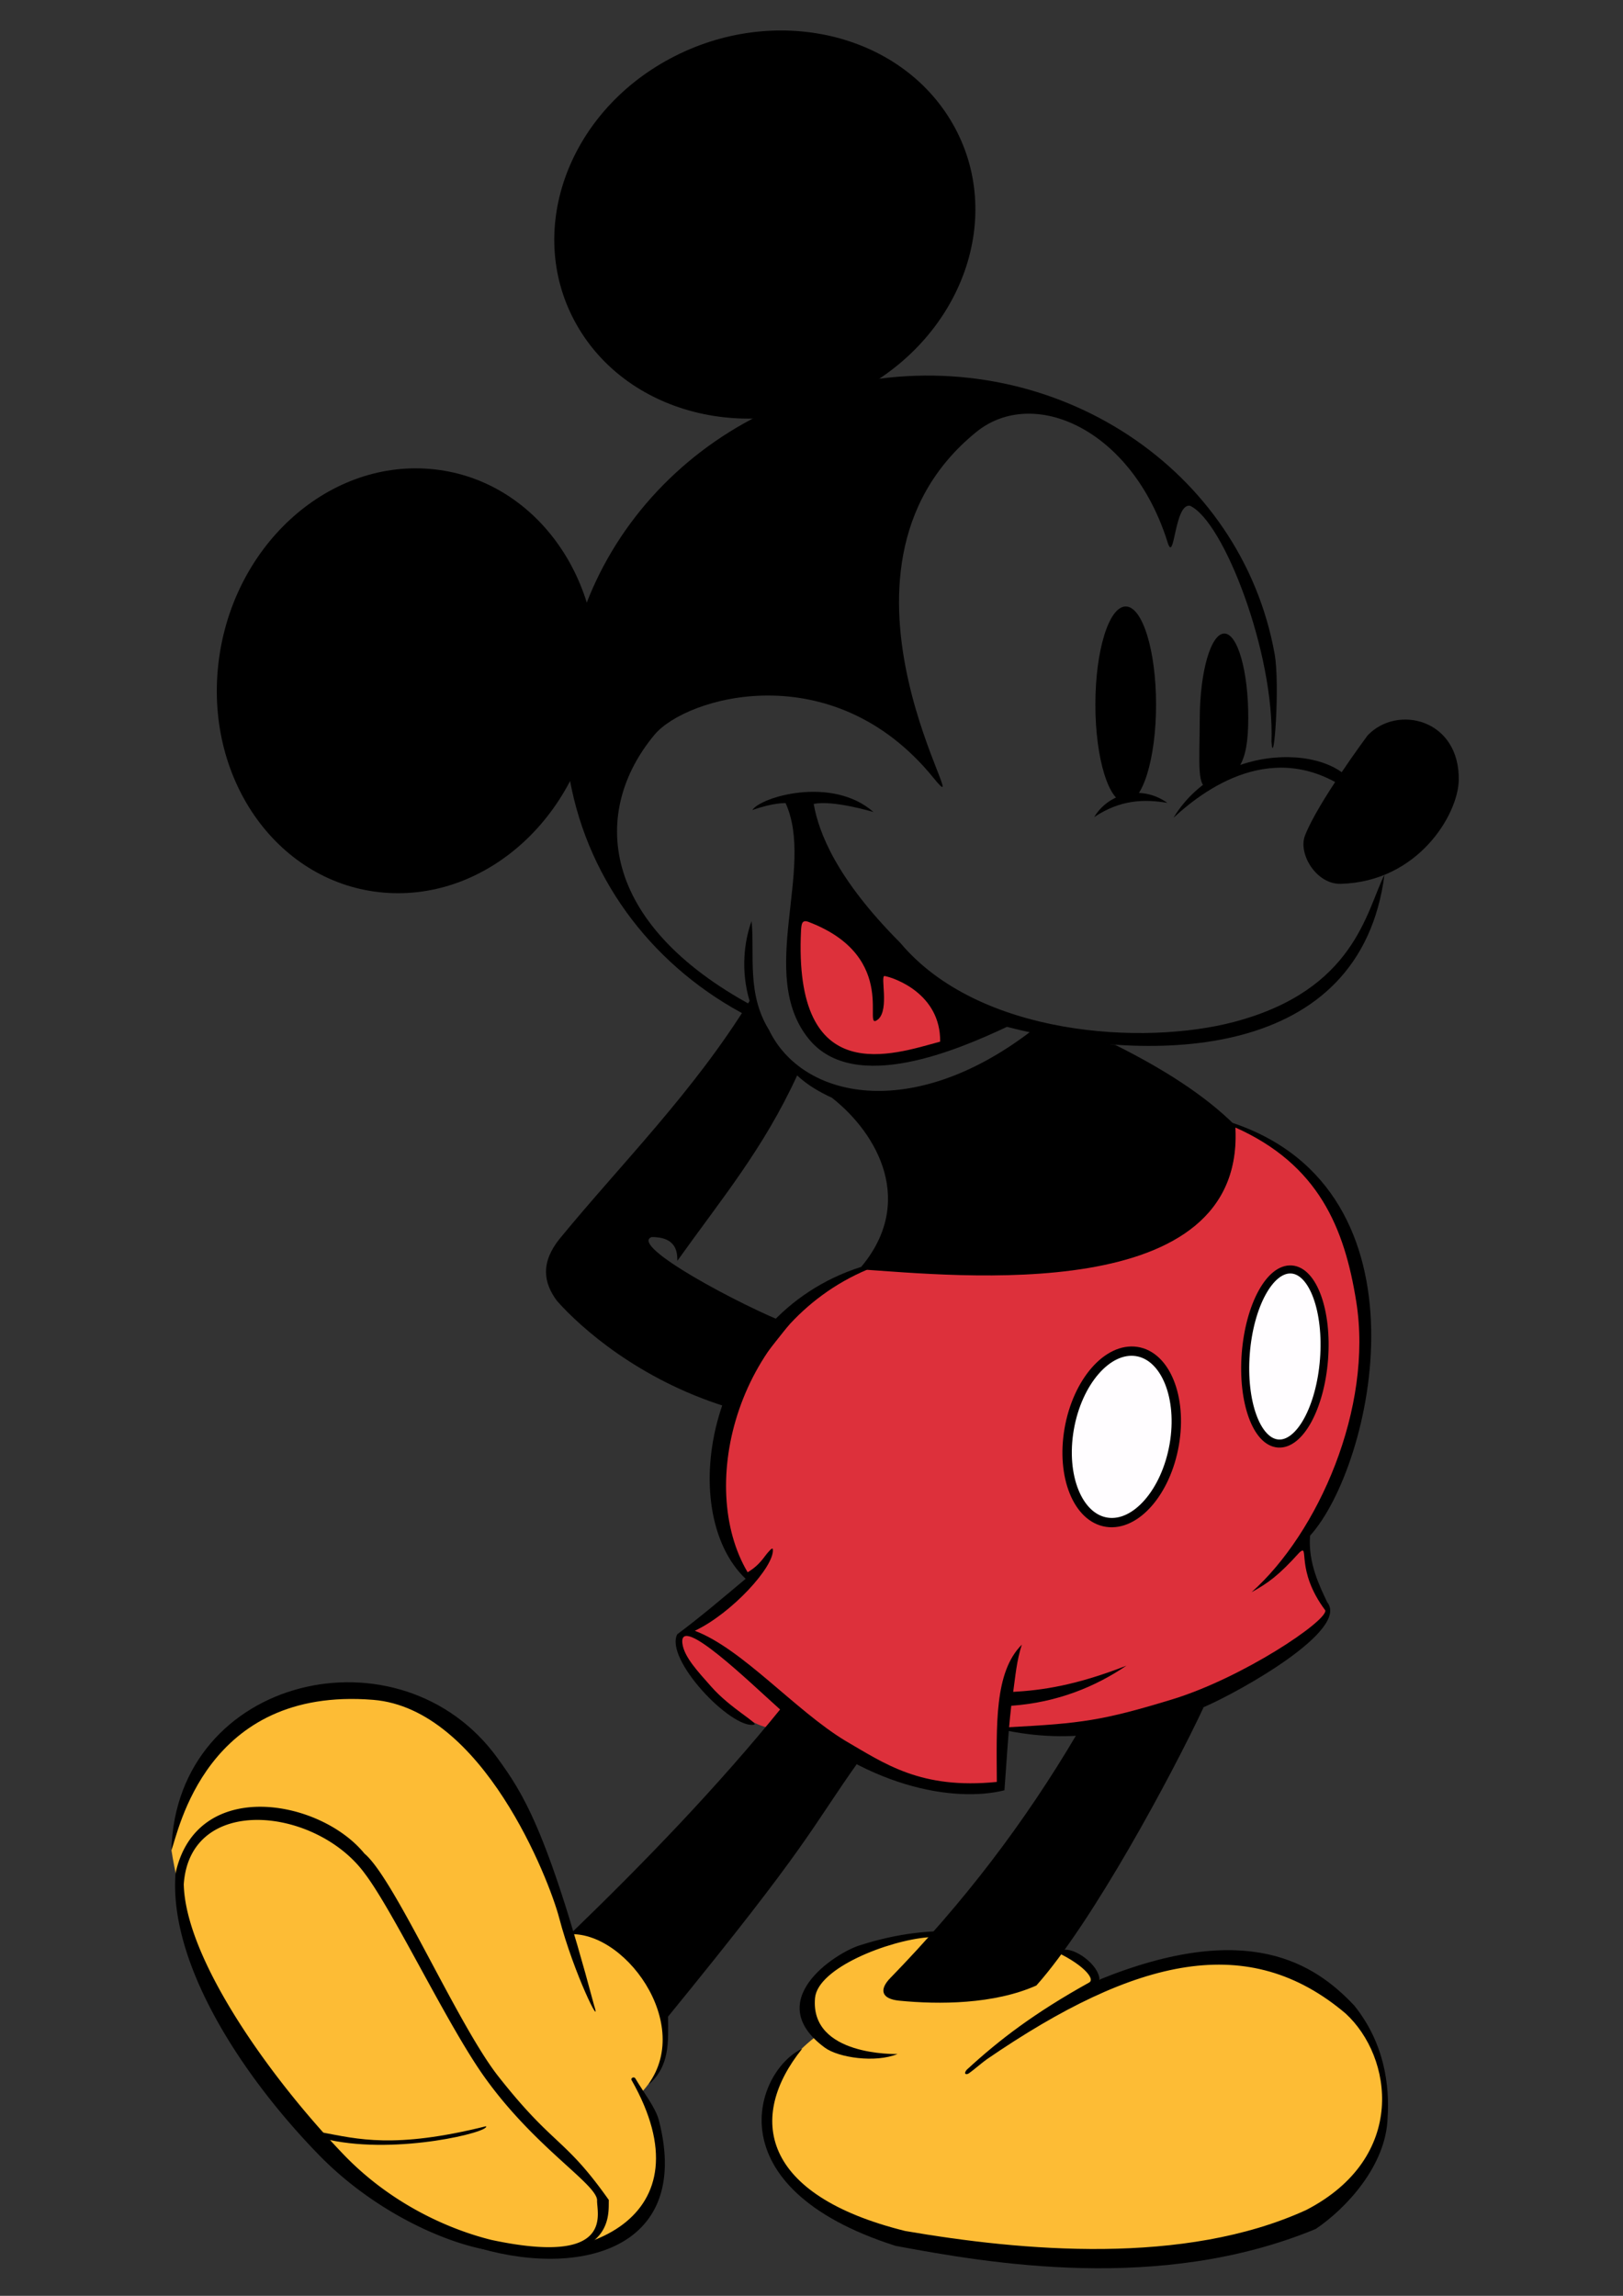 <?xml version="1.0" encoding="UTF-8" standalone="no"?>
<!-- Created with Inkscape (http://www.inkscape.org/) -->

<svg
   xmlns:dc="http://purl.org/dc/elements/1.1/"
   xmlns:cc="http://creativecommons.org/ns#"
   xmlns:rdf="http://www.w3.org/1999/02/22-rdf-syntax-ns#"
   xmlns:svg="http://www.w3.org/2000/svg"
   xmlns="http://www.w3.org/2000/svg"
   xmlns:sodipodi="http://sodipodi.sourceforge.net/DTD/sodipodi-0.dtd"
   xmlns:inkscape="http://www.inkscape.org/namespaces/inkscape"
   width="210mm"
   height="297mm"
   viewBox="0 0 210 297"
   version="1.1"
   id="svg8"
   inkscape:version="0.92.4 (5da689c313, 2019-01-14)"
   sodipodi:docname="Mickey-Mouse.svg">
  <rect x="0" y="0" width="210" height="297" fill="#333333" stroke="none"/>
  <defs
     id="defs2" />
  <sodipodi:namedview
     id="base"
     pagecolor="#ffffff"
     bordercolor="#666666"
     borderopacity="1.0"
     inkscape:pageopacity="0.0"
     inkscape:pageshadow="2"
     inkscape:zoom="0.7"
     inkscape:cx="540.70152"
     inkscape:cy="523.25428"
     inkscape:document-units="mm"
     inkscape:current-layer="layer1"
     showgrid="false"
     inkscape:window-width="1920"
     inkscape:window-height="1017"
     inkscape:window-x="-8"
     inkscape:window-y="-8"
     inkscape:window-maximized="1" />
  <g
     inkscape:label="Camada 1"
     inkscape:groupmode="layer"
     id="layer1">
    <g
       id="g4657"
       transform="matrix(1.312,0,0,1.312,13.415,-35.038)">
      <path
         sodipodi:nodetypes="ccccccccccc"
         inkscape:connector-curvature="0"
         id="path858"
         d="m 67.385,194.719 -1.995,2.306 c -2.906,-0.627 -9.607,-6.609 -8.295,-8.997 2.888,-2.438 7.502,-4.706 6.633,-6.024 -7.297,-7.066 -0.457,-28.179 11.65,-30.22 13.753,0.794 37.049,2.326 36.207,-13.918 17.399,6.187 14.251,28.776 7.073,40.327 0.213,2.446 0.517,4.891 1.955,7.337 -2.189,4.703 -19.076,12.499 -31.361,11.649 -0.828,0.337 -0.65,3.426 -0.949,5.491 -9.563,1.488 -14.942,-3.909 -20.919,-7.951 z"
         style="opacity:1;vector-effect:none;fill:#dd303b;fill-opacity:1;stroke:none;stroke-width:0.1;stroke-linecap:butt;stroke-linejoin:round;stroke-miterlimit:4;stroke-dasharray:none;stroke-dashoffset:0;stroke-opacity:1" />
      <path
         style="opacity:1;vector-effect:none;fill:#000000;fill-opacity:1;stroke:none;stroke-width:0.4;stroke-linecap:round;stroke-linejoin:round;stroke-miterlimit:4;stroke-dasharray:none;stroke-dashoffset:0;stroke-opacity:1"
         d="m 67.252,105.897 c 0,0 -1.149,-0.073 -3.282,0.682 0.816,-1.292 7.866,-3.397 11.945,0.192 0,0 -3.989,-1.202 -5.892,-0.794 0.498,2.819 2.232,7.367 8.527,13.683 7.734,9.221 24.018,10.172 32.956,7.802 11.89,-3.153 13,-10.908 14.807,-14.507 -2.384,18.37 -22.766,18.74 -37.23,15 -4.611,2.155 -15.033,6.751 -19.548,1.19 -5.157,-6.353 0.653,-16.779 -2.283,-23.248 z"
         id="path844"
         inkscape:connector-curvature="0"
         sodipodi:nodetypes="cccccsccsc" />
      <path
         sodipodi:nodetypes="cccccccccccccccc"
         inkscape:connector-curvature="0"
         id="path850"
         d="m 63.897,117.527 c 0.32,3.295 -0.502,7.156 1.718,10.734 3.279,6.81 14.096,9.071 25.78,0.17 l 8.39,1.315 c 4.654,2.327 8.758,4.899 11.812,7.938 1.166,17.936 -27.463,14.81 -37.089,14.174 5.676,-6.511 1.84,-13.359 -2.693,-16.914 -1.166,-0.533 -2.414,-1.245 -3.425,-2.197 -3.337,7.261 -7.43,12.129 -11.812,18.275 -0.016,-0.74 8.4e-4,-2.349 -2.539,-2.339 -2.279,0.842 8.831,6.768 13.581,8.603 l -6.401,8.072 c -8.42,-2.669 -14.065,-7.627 -16.5,-10.365 -1.382,-1.827 -1.626,-3.829 0.261,-6.158 6.146,-7.481 13.155,-14.411 18.722,-23.435 -0.895,-2.957 -0.533,-5.914 0.196,-7.872 z"
         style="opacity:1;vector-effect:none;fill:#000000;fill-opacity:1;stroke:none;stroke-width:0.2;stroke-linecap:butt;stroke-linejoin:round;stroke-miterlimit:4;stroke-dasharray:none;stroke-dashoffset:0;stroke-opacity:1" />
      <path
         sodipodi:nodetypes="ccccccc"
         inkscape:connector-curvature="0"
         id="path884"
         d="m 98.206,221.898 c 9.329,-1.523 18.933,-6.311 27.077,6.213 6.03,18.013 -14.369,20.17 -22.384,21.315 -24.617,1.358 -32.379,-4.023 -36.75,-9.555 -1.657,-4.2 -1.021,-8.339 4.076,-12.361 -3.796,-8.092 9.318,-10.021 11.077,-10.05 6.169,-0.124 10.834,-0.953 16.904,4.438 z"
         style="opacity:1;vector-effect:none;fill:#fdbc35;fill-opacity:1;stroke:none;stroke-width:0.1;stroke-linecap:butt;stroke-linejoin:round;stroke-miterlimit:4;stroke-dasharray:none;stroke-dashoffset:0;stroke-opacity:1" />
      <path
         sodipodi:nodetypes="cccccc"
         inkscape:connector-curvature="0"
         id="path864"
         d="m 66.949,194.97 c -6.45,7.96 -13.615,15.371 -20.945,22.45 2.254,-0.244 11.821,5.708 7.763,14.804 2.086,-1.824 1.908,-4.188 1.892,-6.676 14.136,-17.316 13.956,-18.353 18.802,-25.169 z"
         style="opacity:1;vector-effect:none;fill:#000000;fill-opacity:1;stroke:none;stroke-width:0.1;stroke-linecap:butt;stroke-linejoin:round;stroke-miterlimit:4;stroke-dasharray:none;stroke-dashoffset:0;stroke-opacity:1" />
      <path
         sodipodi:nodetypes="cccccc"
         inkscape:connector-curvature="0"
         id="path880"
         d="m 6.682,209.135 c 2.6,16.554 15.461,35.619 33.81,39.623 6.729,1.368 18.893,-3.356 12.495,-15.685 5.721,-5.883 -1.212,-15.873 -6.982,-15.652 -4.828,-16.726 -11.643,-21.811 -18.943,-24.054 -10.91,-0.541 -18.194,4.023 -20.379,15.769 z"
         style="opacity:1;vector-effect:none;fill:#fdbc35;fill-opacity:1;stroke:none;stroke-width:0.1;stroke-linecap:butt;stroke-linejoin:round;stroke-miterlimit:4;stroke-dasharray:none;stroke-dashoffset:0;stroke-opacity:1" />
      <path
         inkscape:connector-curvature="0"
         d="m 15.291,206.154 c 3.806,0.047 8.134,2.05 10.502,5.346 a 0.05,0.05 0 0 0 0.002,0 c 1.429,1.904 3.46,5.63 5.586,9.516 2.126,3.885 4.348,7.931 6.17,10.486 2.495,3.498 5.272,6.138 7.426,8.105 1.077,0.984 1.999,1.799 2.65,2.469 0.652,0.67 1.028,1.198 1.033,1.574 -0.017,0.318 0.092,0.872 0.072,1.498 -0.02,0.628 -0.166,1.317 -0.688,1.891 -0.521,0.574 -1.422,1.035 -2.967,1.189 -1.545,0.154 -3.732,-9.9e-4 -6.811,-0.656 h -0.002 c -3.905,-0.959 -9.77,-3.38 -14.637,-8.461 -3.652,-3.813 -7.544,-8.632 -10.543,-13.416 -2.997,-4.781 -5.102,-9.529 -5.186,-13.195 4e-5,-7.2e-4 -5e-5,-0.001 0,-0.002 0.155,-2.251 1.053,-3.846 2.385,-4.875 1.332,-1.029 3.103,-1.492 5.006,-1.469 z m 0.248,-1.297 c -1.926,-0.016 -3.783,0.433 -5.287,1.484 -1.504,1.052 -2.653,2.706 -3.166,5.086 a 0.05,0.05 0 0 0 -0.002,0.006 c -0.655,8.816 6.413,19.815 14.135,27.746 5.079,5.217 11.494,8.255 15.826,9.219 a 0.05,0.05 0 0 0 0,0.002 c 6.815,1.314 9.993,0.444 11.479,-0.926 0.743,-0.685 1.057,-1.493 1.189,-2.203 0.133,-0.71 0.086,-1.326 0.104,-1.619 a 0.05,0.05 0 0 0 -0.008,-0.033 c -2.191,-3.105 -3.543,-4.407 -5.029,-5.803 -1.487,-1.395 -3.11,-2.884 -5.859,-6.375 -2.002,-2.542 -4.562,-7.414 -6.988,-11.957 -1.213,-2.271 -2.394,-4.461 -3.457,-6.238 -1.063,-1.778 -2.004,-3.141 -2.756,-3.77 -2.197,-2.697 -6.33,-4.586 -10.18,-4.619 z"
         style="color:#000000;font-style:normal;font-variant:normal;font-weight:normal;font-stretch:normal;font-size:medium;line-height:normal;font-family:sans-serif;font-variant-ligatures:normal;font-variant-position:normal;font-variant-caps:normal;font-variant-numeric:normal;font-variant-alternates:normal;font-feature-settings:normal;text-indent:0;text-align:start;text-decoration:none;text-decoration-line:none;text-decoration-style:solid;text-decoration-color:#000000;letter-spacing:normal;word-spacing:normal;text-transform:none;writing-mode:lr-tb;direction:ltr;text-orientation:mixed;dominant-baseline:auto;baseline-shift:baseline;text-anchor:start;white-space:normal;shape-padding:0;clip-rule:nonzero;display:inline;overflow:visible;visibility:visible;opacity:1;isolation:auto;mix-blend-mode:normal;color-interpolation:sRGB;color-interpolation-filters:linearRGB;solid-color:#000000;solid-opacity:1;vector-effect:none;fill:#000000;fill-opacity:1;fill-rule:nonzero;stroke:none;stroke-width:0.1;stroke-linecap:butt;stroke-linejoin:round;stroke-miterlimit:4;stroke-dasharray:none;stroke-dashoffset:0;stroke-opacity:1;color-rendering:auto;image-rendering:auto;shape-rendering:auto;text-rendering:auto;enable-background:accumulate"
         id="path893" />
      <ellipse
         transform="matrix(0.882,-0.472,0.496,0.868,0,0)"
         ry="18.849"
         rx="21.017"
         cy="73.883"
         cx="32.378"
         id="path826"
         style="opacity:1;vector-effect:none;fill:#000000;fill-opacity:1;fill-rule:evenodd;stroke:none;stroke-width:0.414;stroke-linecap:butt;stroke-linejoin:miter;stroke-miterlimit:4;stroke-dasharray:none;stroke-dashoffset:0;stroke-opacity:1" />
      <ellipse
         style="opacity:1;vector-effect:none;fill:#000000;fill-opacity:1;fill-rule:evenodd;stroke:none;stroke-width:0.412;stroke-linecap:butt;stroke-linejoin:miter;stroke-miterlimit:4;stroke-dasharray:none;stroke-dashoffset:0;stroke-opacity:1"
         id="ellipse828"
         cx="-91.07"
         cy="39.859"
         rx="21.015"
         ry="18.663"
         transform="matrix(0.108,-0.994,0.997,0.083,0,0)" />
      <path
         sodipodi:nodetypes="sccssssccccs"
         inkscape:connector-curvature="0"
         id="path830"
         d="m 97.363,109.96 c 0,3.134 -2.177,11.472 -1.845,8.492 1.845,-8.492 -0.75,-22.235 -3.767,-24.315 -1.483,-0.525 -2.525,5.47 -2.812,3.168 C 87.492,85.707 78.671,79.757 72.295,83.301 52.948,94.051 65.915,123.043 62.082,116.106 54.477,102.34 39.517,104 35.794,107.128 c -7.476,6.282 -8.783,17.291 4.863,28.106 -0.269,0.213 -0.506,0.498 -0.709,0.866 -8.026,-6.151 -13.161,-15.576 -13.161,-26.141 -2e-6,-18.533 15.799,-33.556 35.288,-33.556 19.489,0 35.288,15.024 35.288,33.556 z"
         style="opacity:1;vector-effect:none;fill:#000000;fill-opacity:1;fill-rule:evenodd;stroke:none;stroke-width:0.295;stroke-linecap:butt;stroke-linejoin:miter;stroke-miterlimit:4;stroke-dasharray:none;stroke-dashoffset:0;stroke-opacity:1"
         transform="matrix(0.985,-0.175,0.178,0.984,0,0)" />
      <ellipse
         ry="9.674"
         rx="2.992"
         cy="96.18"
         cx="100.794"
         id="path835"
         style="opacity:1;vector-effect:none;fill:#000000;fill-opacity:1;fill-rule:evenodd;stroke:none;stroke-width:0.396;stroke-linecap:butt;stroke-linejoin:miter;stroke-miterlimit:4;stroke-dasharray:none;stroke-dashoffset:0;stroke-opacity:1" />
      <path
         sodipodi:nodetypes="scscs"
         inkscape:connector-curvature="0"
         id="ellipse837"
         d="m 113.173,98.099 c 0,4.623 -0.987,5.635 -3.774,6.898 -1.321,-1e-5 -1.009,-2.274 -1.009,-6.898 0,-4.623 1.071,-8.371 2.392,-8.371 1.321,4e-6 2.392,3.748 2.392,8.371 z"
         style="opacity:1;vector-effect:none;fill:#000000;fill-opacity:1;fill-rule:evenodd;stroke:none;stroke-width:0.329;stroke-linecap:butt;stroke-linejoin:miter;stroke-miterlimit:4;stroke-dasharray:none;stroke-dashoffset:0;stroke-opacity:1"
         transform="matrix(1,-0.005,-0.003,1,0,0)" />
      <path
         sodipodi:nodetypes="ccc"
         inkscape:connector-curvature="0"
         id="path840"
         d="m 97.687,107.272 c 1.337,-2.26 4.537,-3.288 7.216,-1.403 -2.266,-0.368 -4.597,-0.347 -7.216,1.403 z"
         style="opacity:1;vector-effect:none;fill:#000000;fill-opacity:1;stroke:none;stroke-width:0.4;stroke-linecap:round;stroke-linejoin:round;stroke-miterlimit:4;stroke-dasharray:none;stroke-dashoffset:0;stroke-opacity:1" />
      <path
         sodipodi:nodetypes="ccc"
         inkscape:connector-curvature="0"
         id="path842"
         d="m 105.505,107.339 c 4.857,-8.028 17.439,-7.252 18.308,-1.904 -7.634,-6.329 -14.858,-1.289 -18.308,1.904 z"
         style="opacity:1;vector-effect:none;fill:#000000;fill-opacity:1;stroke:none;stroke-width:0.4;stroke-linecap:round;stroke-linejoin:round;stroke-miterlimit:4;stroke-dasharray:none;stroke-dashoffset:0;stroke-opacity:1" />
      <path
         sodipodi:nodetypes="sssss"
         inkscape:connector-curvature="0"
         id="path848"
         d="m 118.467,109.11 c 1.243,-3.248 6.181,-9.889 6.181,-9.889 2.933,-3.095 9.123,-1.594 8.987,4.443 -0.076,3.371 -4.013,9.981 -11.626,10.19 -2.417,0.066 -4.225,-2.956 -3.541,-4.744 z"
         style="opacity:1;vector-effect:none;fill:#000000;fill-opacity:1;stroke:none;stroke-width:0.4;stroke-linecap:butt;stroke-linejoin:round;stroke-miterlimit:4;stroke-dasharray:none;stroke-dashoffset:0;stroke-opacity:1" />
      <path
         style="opacity:1;vector-effect:none;fill:#000000;fill-opacity:1;stroke:none;stroke-width:0.1;stroke-linecap:butt;stroke-linejoin:round;stroke-miterlimit:4;stroke-dasharray:none;stroke-dashoffset:0;stroke-opacity:1"
         d="m 95.996,197.654 c -5.2,8.827 -11.234,16.705 -18.429,24.1 -1.077,1.107 -0.916,2.043 0.893,2.223 3.899,0.386 9.323,0.371 13.521,-1.496 5.531,-6.193 13.376,-20.784 16.498,-27.439 z"
         id="path866"
         inkscape:connector-curvature="0"
         sodipodi:nodetypes="cssccc" />
      <path
         sodipodi:nodetypes="cccc"
         inkscape:connector-curvature="0"
         id="path876"
         d="m 22.253,237.705 c 6.803,1.472 15.929,-0.807 15.45,-1.347 -9.051,2.259 -12.713,1.247 -16.135,0.614 z"
         style="opacity:1;vector-effect:none;fill:#000000;fill-opacity:1;stroke:none;stroke-width:0.1;stroke-linecap:butt;stroke-linejoin:round;stroke-miterlimit:4;stroke-dasharray:none;stroke-dashoffset:0;stroke-opacity:1" />
      <path
         sodipodi:nodetypes="ccccsscccccccccscccc"
         inkscape:connector-curvature="0"
         id="path852"
         d="m 74.709,151.621 c -15.196,4.839 -18.427,24.07 -11.398,30.758 -2.173,1.815 -4.422,3.744 -6.745,5.469 -1.271,2.461 5.313,9.363 7.579,8.916 0.499,-0.121 -2.32,-1.591 -4.218,-3.742 -1.306,-1.48 -2.685,-2.928 -2.853,-4.265 -0.379,-3.013 6.786,3.962 9.447,6.336 8.457,8.001 17.485,9.348 22.312,8.139 0.204,-2.615 0.347,-5.5 0.674,-8.333 4.583,-0.331 8.328,-1.902 11.353,-3.953 -5.046,1.973 -8.369,2.424 -11.163,2.582 0.219,-1.544 0.332,-3.05 0.85,-4.654 -2.723,2.715 -2.491,7.93 -2.464,13.533 -7.512,0.755 -11.052,-1.801 -14.947,-4.06 -4.935,-2.989 -10.156,-9.072 -14.836,-10.843 3.647,-1.727 7.863,-6.342 7.694,-8.026 -0.029,-0.29 -0.482,0.317 -0.589,0.425 -0.579,0.779 -1.001,1.295 -1.897,1.833 -5.059,-8.518 -1.095,-24.388 11.796,-29.843 z"
         style="opacity:1;vector-effect:none;fill:#000000;fill-opacity:1;stroke:none;stroke-width:0.1;stroke-linecap:butt;stroke-linejoin:round;stroke-miterlimit:4;stroke-dasharray:none;stroke-dashoffset:0;stroke-opacity:1" />
      <path
         sodipodi:nodetypes="cccccccscccsc"
         inkscape:connector-curvature="0"
         id="path854"
         d="m 111.555,137.854 -0.281,-0.448 c 20.172,6.715 13.867,33.936 7.7,40.72 -0.212,2.7 0.976,5.046 1.695,6.567 2.181,2.722 -8.424,8.709 -12.19,10.347 -6.6,2.093 -12.189,3.76 -19.371,2.315 l 0.145,-0.342 c 7.189,-0.378 9.262,-0.654 16.097,-2.737 6.971,-2.124 15.301,-7.725 15.13,-8.779 -3,-4.008 -1.512,-6.644 -2.551,-5.717 -2.079,2.3 -3.099,3.019 -4.725,3.921 6.577,-5.855 11.997,-18.181 10.327,-28.642 -1.157,-7.251 -3.688,-13.516 -11.976,-17.205 z"
         style="opacity:1;vector-effect:none;fill:#000000;fill-opacity:1;stroke:none;stroke-width:0.1;stroke-linecap:butt;stroke-linejoin:round;stroke-miterlimit:4;stroke-dasharray:none;stroke-dashoffset:0;stroke-opacity:1" />
      <path
         sodipodi:nodetypes="csscsc"
         inkscape:connector-curvature="0"
         id="path868"
         d="m 6.682,209.135 c 0.682,-1.713 3.335,-16.16 19.891,-14.822 10.816,0.874 17.367,17.767 18.342,21.479 1.462,5.566 4.277,11.17 3.45,8.65 C 43.695,206.942 41.278,203.447 38.874,200.103 29.317,186.81 7.115,191.945 6.682,209.135 Z"
         style="opacity:1;vector-effect:none;fill:#000000;fill-opacity:1;stroke:none;stroke-width:0.1;stroke-linecap:butt;stroke-linejoin:round;stroke-miterlimit:4;stroke-dasharray:none;stroke-dashoffset:0;stroke-opacity:1" />
      <ellipse
         transform="matrix(0.989,0.147,-0.171,0.985,0,0)"
         ry="8.547"
         rx="5.238"
         cy="151.879"
         cx="127.776"
         id="path886"
         style="opacity:1;vector-effect:none;fill:#fffdff;fill-opacity:1;fill-rule:evenodd;stroke:#000000;stroke-width:0.922;stroke-linecap:butt;stroke-linejoin:miter;stroke-miterlimit:4;stroke-dasharray:none;stroke-dashoffset:0;stroke-opacity:1" />
      <ellipse
         style="opacity:1;vector-effect:none;fill:#fffdff;fill-opacity:1;fill-rule:evenodd;stroke:#000000;stroke-width:0.795;stroke-linecap:butt;stroke-linejoin:miter;stroke-miterlimit:4;stroke-dasharray:none;stroke-dashoffset:0;stroke-opacity:1"
         id="ellipse888"
         cx="128.535"
         cy="151.402"
         rx="3.87"
         ry="8.606"
         transform="matrix(0.997,0.074,-0.077,0.997,0,0)" />
      <path
         sodipodi:nodetypes="ccscc"
         inkscape:connector-curvature="0"
         id="path878"
         d="m 52.051,231.786 c -0.085,-0.154 0.208,-0.353 0.367,-0.167 0.815,1.398 2.015,2.898 2.34,4.163 3.366,13.086 -8.423,15.637 -18.544,12.341 11.155,2.502 23.603,-2.678 15.836,-16.337 z"
         style="opacity:1;vector-effect:none;fill:#000000;fill-opacity:1;stroke:none;stroke-width:0.1;stroke-linecap:butt;stroke-linejoin:round;stroke-miterlimit:4;stroke-dasharray:none;stroke-dashoffset:0;stroke-opacity:1" />
      <path
         sodipodi:nodetypes="cscccssccccccccccssc"
         inkscape:connector-curvature="0"
         id="path882"
         d="m 78.294,229.236 c -0.14,0 -8.644,0.226 -8.141,-5.516 0.26,-2.969 7.229,-5.679 11.148,-5.993 10.117,-1.849 17.285,3.747 15.87,4.469 -5.325,2.962 -8.803,5.594 -12.066,8.603 -0.341,0.422 -0.034,0.514 0.225,0.338 0.41,-0.279 1.376,-1.114 1.776,-1.389 14.828,-10.162 25.873,-12.55 35.369,-4.511 4.654,4.265 6.147,14.188 -3.875,19.377 -12.043,5.508 -28.023,4.05 -39.556,2.071 -14.237,-3.532 -15.593,-11.22 -10.156,-17.974 -4.56,2.119 -8.91,13.67 9.221,19.444 9.128,1.699 26.07,4.691 41.427,-1.67 2.939,-1.979 6.944,-6.219 7.083,-10.958 0.21,-3.178 -0.3,-7.359 -3.287,-11.071 -3.902,-4.143 -10.495,-8.495 -25.126,-2.559 -0.057,-1.486 -2.497,-3.194 -3.582,-2.916 -6.603,-1.773 -12.415,-2.923 -20.114,-0.443 -2.409,0.776 -9.653,5.474 -3.382,10.075 1.337,0.981 4.975,1.525 7.165,0.622 z"
         style="opacity:1;vector-effect:none;fill:#000000;fill-opacity:1;stroke:none;stroke-width:0.1;stroke-linecap:butt;stroke-linejoin:round;stroke-miterlimit:4;stroke-dasharray:none;stroke-dashoffset:0;stroke-opacity:1" />
      <path
         sodipodi:nodetypes="cccccc"
         inkscape:connector-curvature="0"
         id="path846"
         d="m 68.775,118.418 c -0.783,15.824 9.146,12.219 13.718,10.997 0.057,-4.715 -4.504,-6.3 -5.481,-6.473 -0.44,-0.051 0.475,3.251 -0.614,4.252 -1.797,1.496 2.317,-6.093 -6.898,-9.591 -0.64,-0.238 -0.681,0.214 -0.725,0.815 z"
         style="opacity:1;vector-effect:none;fill:#dd313b;fill-opacity:1;stroke:none;stroke-width:0.4;stroke-linecap:butt;stroke-linejoin:round;stroke-miterlimit:4;stroke-dasharray:none;stroke-dashoffset:0;stroke-opacity:1" />
    </g>
  </g>
</svg>

